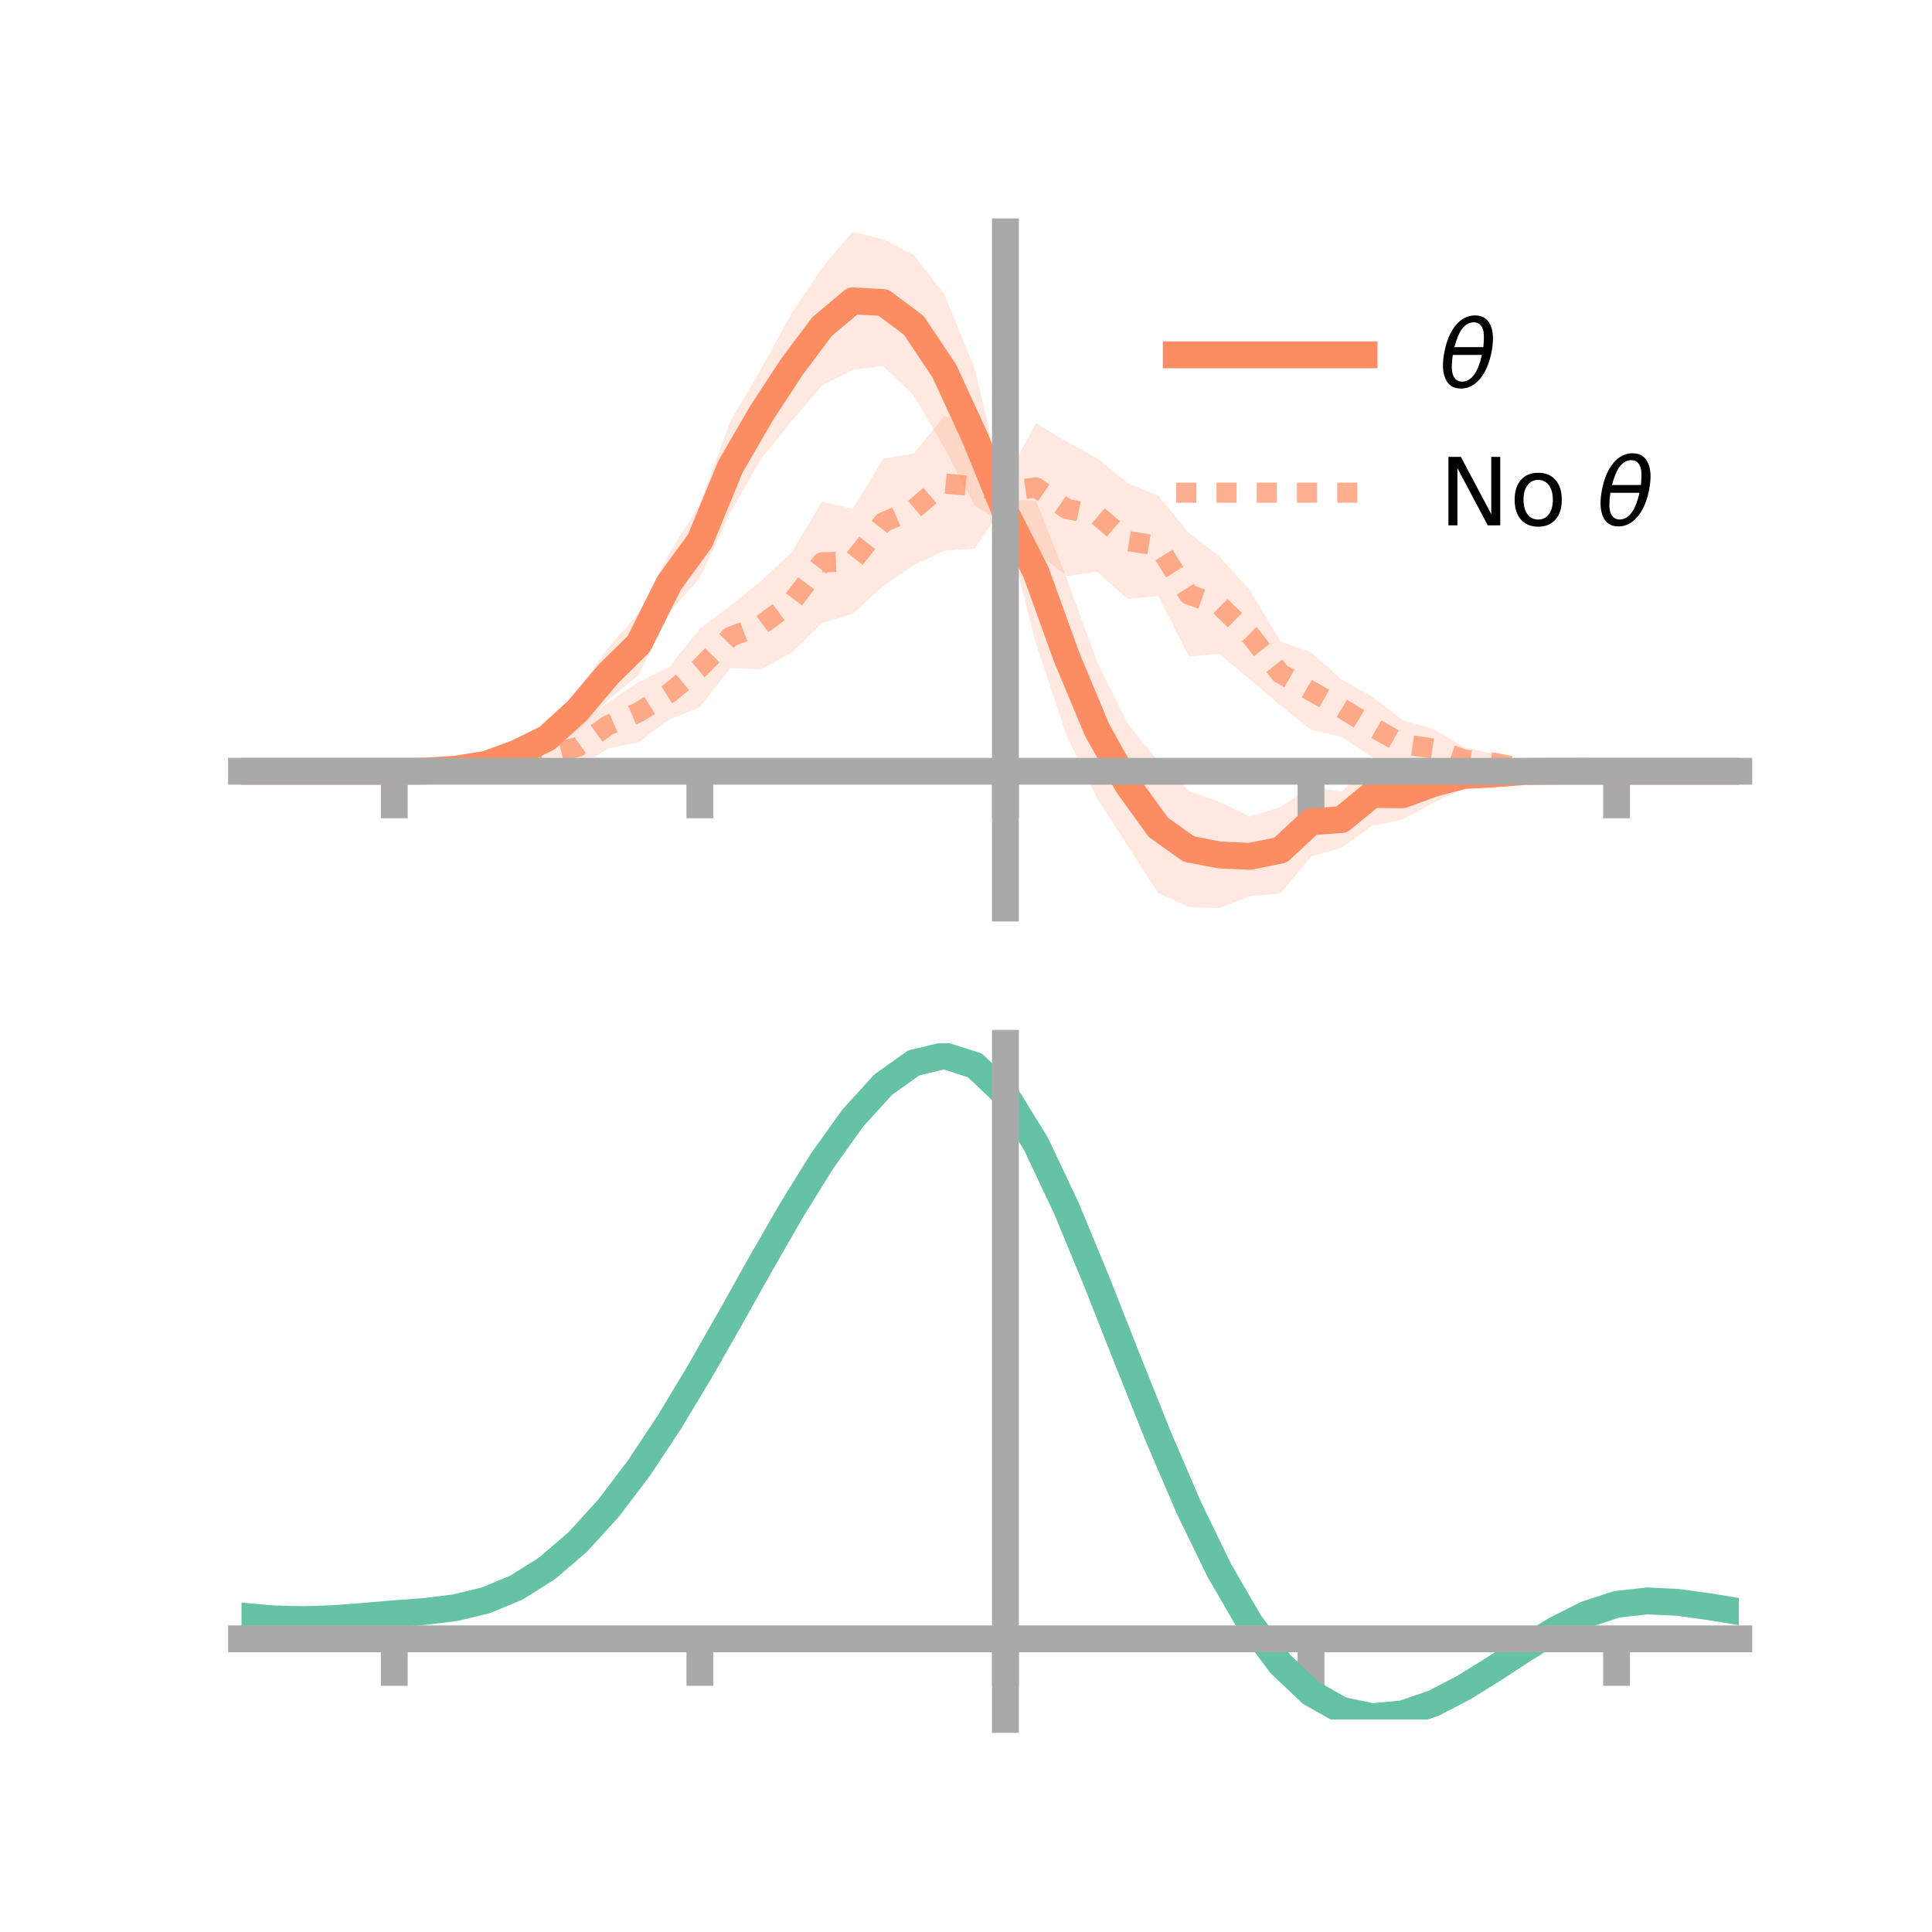 <?xml version="1.0" encoding="utf-8" standalone="no"?>
<!DOCTYPE svg PUBLIC "-//W3C//DTD SVG 1.1//EN"
  "http://www.w3.org/Graphics/SVG/1.1/DTD/svg11.dtd">
<!-- Created with matplotlib (https://matplotlib.org/) -->
<svg height="144pt" version="1.1" viewBox="0 0 144 144" width="144pt" xmlns="http://www.w3.org/2000/svg" xmlns:xlink="http://www.w3.org/1999/xlink">
 <defs>
  <style type="text/css">*{stroke-linecap:butt;stroke-linejoin:round;}</style>
 </defs>
 <g id="figure_1">
  <g id="patch_1">
   <path d="M 0 144 
L 144 144 
L 144 0 
L 0 0 
z
" style="fill:none;"/>
  </g>
  <g id="axes_1">
   <g id="patch_2">
    <path d="M 18 67.68 
L 129.6 67.68 
L 129.6 17.28 
L 18 17.28 
z
" style="fill:none;"/>
   </g>
   <g id="PolyCollection_1">
    <path clip-path="url(#p36335013d7)" d="M 18 57.488 
L 18 57.488 
L 20.278 57.488 
L 22.555 57.488 
L 24.833 57.488 
L 27.11 57.488 
L 29.388 57.488 
L 31.665 57.376 
L 33.943 57.082 
L 36.22 56.458 
L 38.498 55.488 
L 40.776 53.997 
L 43.053 51.431 
L 45.331 48.291 
L 47.608 45.684 
L 49.886 41.243 
L 52.163 37.554 
L 54.441 31.391 
L 56.718 27.517 
L 58.996 23.35 
L 61.273 19.959 
L 63.551 17.28 
L 65.829 17.83 
L 68.106 19.004 
L 70.384 21.935 
L 72.661 27.494 
L 74.939 37.284 
L 77.216 37.317 
L 79.494 43.094 
L 81.771 49.332 
L 84.049 53.944 
L 86.327 56.753 
L 88.604 58.962 
L 90.882 59.765 
L 93.159 60.863 
L 95.437 60.146 
L 97.714 58.655 
L 99.992 59.002 
L 102.269 56.894 
L 104.547 57.394 
L 106.824 56.95 
L 109.102 56.82 
L 111.38 57.071 
L 113.657 57.006 
L 115.935 57.249 
L 118.212 57.385 
L 120.49 57.488 
L 122.767 57.488 
L 125.045 57.488 
L 127.322 57.488 
L 129.6 57.488 
L 129.6 57.488 
L 129.6 57.488 
L 127.322 57.488 
L 125.045 57.488 
L 122.767 57.488 
L 120.49 57.488 
L 118.212 57.571 
L 115.935 57.725 
L 113.657 58.003 
L 111.38 58.296 
L 109.102 58.791 
L 106.824 59.84 
L 104.547 61.08 
L 102.269 61.546 
L 99.992 63.176 
L 97.714 63.843 
L 95.437 66.588 
L 93.159 66.794 
L 90.882 67.68 
L 88.604 67.602 
L 86.327 66.563 
L 84.049 63.05 
L 81.771 59.49 
L 79.494 54.83 
L 77.216 47.979 
L 74.939 39.065 
L 72.661 37.701 
L 70.384 33.376 
L 68.106 29.489 
L 65.829 27.264 
L 63.551 27.572 
L 61.273 28.715 
L 58.996 31.402 
L 56.718 34.206 
L 54.441 38.193 
L 52.163 43.086 
L 49.886 45.639 
L 47.608 50.303 
L 45.331 52.195 
L 43.053 54.445 
L 40.776 56.034 
L 38.498 56.794 
L 36.22 57.482 
L 33.943 57.576 
L 31.665 57.573 
L 29.388 57.488 
L 27.11 57.488 
L 24.833 57.488 
L 22.555 57.488 
L 20.278 57.488 
L 18 57.488 
z
" style="fill:#fc8d62;fill-opacity:0.2;"/>
   </g>
   <g id="PolyCollection_2">
    <path clip-path="url(#p36335013d7)" d="M 18 57.488 
L 18 57.488 
L 20.278 57.488 
L 22.555 57.488 
L 24.833 57.488 
L 27.11 57.488 
L 29.388 57.488 
L 31.665 57.325 
L 33.943 57.037 
L 36.22 56.56 
L 38.498 56.354 
L 40.776 55.302 
L 43.053 54.151 
L 45.331 52.33 
L 47.608 50.842 
L 49.886 49.718 
L 52.163 46.853 
L 54.441 45.146 
L 56.718 43.308 
L 58.996 41.182 
L 61.273 37.393 
L 63.551 37.934 
L 65.829 34.205 
L 68.106 33.79 
L 70.384 31.021 
L 72.661 31.653 
L 74.939 35.758 
L 77.216 31.542 
L 79.494 32.927 
L 81.771 34.151 
L 84.049 36.004 
L 86.327 36.95 
L 88.604 39.703 
L 90.882 41.47 
L 93.159 44 
L 95.437 47.807 
L 97.714 48.609 
L 99.992 50.66 
L 102.269 51.911 
L 104.547 53.689 
L 106.824 54.325 
L 109.102 55.689 
L 111.38 56.209 
L 113.657 56.689 
L 115.935 57.158 
L 118.212 57.387 
L 120.49 57.488 
L 122.767 57.488 
L 125.045 57.488 
L 127.322 57.488 
L 129.6 57.488 
L 129.6 57.488 
L 129.6 57.488 
L 127.322 57.488 
L 125.045 57.488 
L 122.767 57.488 
L 120.49 57.488 
L 118.212 57.635 
L 115.935 57.782 
L 113.657 57.917 
L 111.38 57.49 
L 109.102 57.529 
L 106.824 57.257 
L 104.547 57.227 
L 102.269 56.435 
L 99.992 54.912 
L 97.714 54.398 
L 95.437 52.58 
L 93.159 50.633 
L 90.882 48.734 
L 88.604 48.923 
L 86.327 44.427 
L 84.049 44.641 
L 81.771 42.625 
L 79.494 42.924 
L 77.216 41.116 
L 74.939 37.529 
L 72.661 40.867 
L 70.384 41.047 
L 68.106 42.123 
L 65.829 43.665 
L 63.551 45.757 
L 61.273 46.433 
L 58.996 48.65 
L 56.718 49.885 
L 54.441 49.787 
L 52.163 52.714 
L 49.886 53.619 
L 47.608 55.329 
L 45.331 55.788 
L 43.053 57.19 
L 40.776 57.201 
L 38.498 57.725 
L 36.22 57.812 
L 33.943 57.684 
L 31.665 57.571 
L 29.388 57.488 
L 27.11 57.488 
L 24.833 57.488 
L 22.555 57.488 
L 20.278 57.488 
L 18 57.488 
z
" style="fill:#fc8d62;fill-opacity:0.2;"/>
   </g>
   <g id="matplotlib.axis_1">
    <g id="xtick_1">
     <g id="line2d_1">
      <defs>
       <path d="M 0 0 
L 0 3.5 
" id="md09fdffb10" style="stroke:#a9a9a9;stroke-width:2;"/>
      </defs>
      <g>
       <use style="fill:#a9a9a9;stroke:#a9a9a9;stroke-width:2;" x="29.388" xlink:href="#md09fdffb10" y="57.488"/>
      </g>
     </g>
    </g>
    <g id="xtick_2">
     <g id="line2d_2">
      <g>
       <use style="fill:#a9a9a9;stroke:#a9a9a9;stroke-width:2;" x="52.163" xlink:href="#md09fdffb10" y="57.488"/>
      </g>
     </g>
    </g>
    <g id="xtick_3">
     <g id="line2d_3">
      <g>
       <use style="fill:#a9a9a9;stroke:#a9a9a9;stroke-width:2;" x="74.939" xlink:href="#md09fdffb10" y="57.488"/>
      </g>
     </g>
    </g>
    <g id="xtick_4">
     <g id="line2d_4">
      <g>
       <use style="fill:#a9a9a9;stroke:#a9a9a9;stroke-width:2;" x="97.714" xlink:href="#md09fdffb10" y="57.488"/>
      </g>
     </g>
    </g>
    <g id="xtick_5">
     <g id="line2d_5">
      <g>
       <use style="fill:#a9a9a9;stroke:#a9a9a9;stroke-width:2;" x="120.49" xlink:href="#md09fdffb10" y="57.488"/>
      </g>
     </g>
    </g>
   </g>
   <g id="matplotlib.axis_2"/>
   <g id="line2d_6">
    <path clip-path="url(#p36335013d7)" d="M 18 57.488 
L 20.278 57.488 
L 22.555 57.488 
L 24.833 57.488 
L 27.11 57.488 
L 29.388 57.488 
L 31.665 57.475 
L 33.943 57.329 
L 36.22 56.97 
L 38.498 56.141 
L 40.776 55.015 
L 43.053 52.938 
L 45.331 50.243 
L 47.608 47.994 
L 49.886 43.441 
L 52.163 40.32 
L 54.441 34.792 
L 56.718 30.861 
L 58.996 27.376 
L 61.273 24.337 
L 63.551 22.426 
L 65.829 22.547 
L 68.106 24.246 
L 70.384 27.655 
L 72.661 32.598 
L 74.939 38.175 
L 77.216 42.648 
L 79.494 48.962 
L 81.771 54.411 
L 84.049 58.497 
L 86.327 61.658 
L 88.604 63.282 
L 90.882 63.722 
L 93.159 63.828 
L 95.437 63.367 
L 97.714 61.249 
L 99.992 61.089 
L 102.269 59.22 
L 104.547 59.237 
L 106.824 58.395 
L 109.102 57.806 
L 111.38 57.683 
L 113.657 57.505 
L 115.935 57.487 
L 118.212 57.478 
L 120.49 57.488 
L 122.767 57.488 
L 125.045 57.488 
L 127.322 57.488 
L 129.6 57.488 
" style="fill:none;stroke:#fc8d62;stroke-linecap:square;stroke-width:2;"/>
   </g>
   <g id="line2d_7">
    <path clip-path="url(#p36335013d7)" d="M 18 57.488 
L 20.278 57.488 
L 22.555 57.488 
L 24.833 57.488 
L 27.11 57.488 
L 29.388 57.488 
L 31.665 57.448 
L 33.943 57.36 
L 36.22 57.186 
L 38.498 57.04 
L 40.776 56.252 
L 43.053 55.671 
L 45.331 54.059 
L 47.608 53.085 
L 49.886 51.668 
L 52.163 49.783 
L 54.441 47.466 
L 56.718 46.597 
L 58.996 44.916 
L 61.273 41.913 
L 63.551 41.846 
L 65.829 38.935 
L 68.106 37.956 
L 70.384 36.034 
L 72.661 36.26 
L 74.939 36.643 
L 77.216 36.329 
L 79.494 37.925 
L 81.771 38.388 
L 84.049 40.322 
L 86.327 40.689 
L 88.604 44.313 
L 90.882 45.102 
L 93.159 47.316 
L 95.437 50.194 
L 97.714 51.503 
L 99.992 52.786 
L 102.269 54.173 
L 104.547 55.458 
L 106.824 55.791 
L 109.102 56.609 
L 111.38 56.849 
L 113.657 57.303 
L 115.935 57.47 
L 118.212 57.511 
L 120.49 57.488 
L 122.767 57.488 
L 125.045 57.488 
L 127.322 57.488 
L 129.6 57.488 
" style="fill:none;stroke:#fc8d62;stroke-dasharray:1.5,1.5;stroke-dashoffset:0;stroke-opacity:0.7;stroke-width:1.5;"/>
   </g>
   <g id="patch_3">
    <path d="M 74.939 67.68 
L 74.939 17.28 
" style="fill:none;stroke:#a9a9a9;stroke-linecap:square;stroke-linejoin:miter;stroke-width:2;"/>
   </g>
   <g id="patch_4">
    <path d="M 129.6 67.68 
L 129.6 17.28 
" style="fill:none;"/>
   </g>
   <g id="patch_5">
    <path d="M 18 57.488 
L 129.6 57.488 
" style="fill:none;stroke:#a9a9a9;stroke-linecap:square;stroke-linejoin:miter;stroke-width:2;"/>
   </g>
   <g id="patch_6">
    <path d="M 18 17.28 
L 129.6 17.28 
" style="fill:none;"/>
   </g>
   <g id="legend_1">
    <g id="line2d_8">
     <path d="M 87.67 26.449 
L 101.67 26.449 
" style="fill:none;stroke:#fc8d62;stroke-linecap:square;stroke-width:2;"/>
    </g>
    <g id="line2d_9"/>
    <g id="text_1">
     <!-- $\theta$ -->
     <g transform="translate(107.27 28.899)scale(0.07 -0.07)">
      <defs>
       <path d="M 45.516 34.672 
L 14.453 34.672 
Q 12.359 20.062 14.5 13.875 
Q 17.188 6.25 24.469 6.25 
Q 31.781 6.25 37.359 13.922 
Q 42.234 20.656 45.516 34.672 
z
M 47.016 42.969 
Q 48.344 56.844 46.625 61.719 
Q 43.953 69.438 36.766 69.438 
Q 29.297 69.438 23.828 61.812 
Q 19.531 55.672 16.156 42.969 
z
M 38.188 76.766 
Q 49.906 76.766 54.594 66.406 
Q 59.281 56.109 55.719 37.844 
Q 52.203 19.625 43.453 9.281 
Q 34.766 -1.125 23.047 -1.125 
Q 11.281 -1.125 6.641 9.281 
Q 2 19.625 5.516 37.844 
Q 9.078 56.109 17.719 66.406 
Q 26.422 76.766 38.188 76.766 
z
" id="DejaVuSans-Oblique-952"/>
      </defs>
      <use transform="translate(0 0.234)" xlink:href="#DejaVuSans-Oblique-952"/>
     </g>
    </g>
    <g id="line2d_10">
     <path d="M 87.67 36.724 
L 101.67 36.724 
" style="fill:none;stroke:#fc8d62;stroke-dasharray:1.5,1.5;stroke-dashoffset:0;stroke-opacity:0.7;stroke-width:1.5;"/>
    </g>
    <g id="line2d_11"/>
    <g id="text_2">
     <!-- No $\theta$ -->
     <g transform="translate(107.27 39.174)scale(0.07 -0.07)">
      <defs>
       <path d="M 9.812 72.906 
L 23.094 72.906 
L 55.422 11.922 
L 55.422 72.906 
L 64.984 72.906 
L 64.984 0 
L 51.703 0 
L 19.391 60.984 
L 19.391 0 
L 9.812 0 
z
" id="DejaVuSans-78"/>
       <path d="M 30.609 48.391 
Q 23.391 48.391 19.188 42.75 
Q 14.984 37.109 14.984 27.297 
Q 14.984 17.484 19.156 11.844 
Q 23.344 6.203 30.609 6.203 
Q 37.797 6.203 41.984 11.859 
Q 46.188 17.531 46.188 27.297 
Q 46.188 37.016 41.984 42.703 
Q 37.797 48.391 30.609 48.391 
z
M 30.609 56 
Q 42.328 56 49.016 48.375 
Q 55.719 40.766 55.719 27.297 
Q 55.719 13.875 49.016 6.219 
Q 42.328 -1.422 30.609 -1.422 
Q 18.844 -1.422 12.172 6.219 
Q 5.516 13.875 5.516 27.297 
Q 5.516 40.766 12.172 48.375 
Q 18.844 56 30.609 56 
z
" id="DejaVuSans-111"/>
       <path id="DejaVuSans-32"/>
      </defs>
      <use transform="translate(0 0.234)" xlink:href="#DejaVuSans-78"/>
      <use transform="translate(74.805 0.234)" xlink:href="#DejaVuSans-111"/>
      <use transform="translate(135.986 0.234)" xlink:href="#DejaVuSans-32"/>
      <use transform="translate(167.773 0.234)" xlink:href="#DejaVuSans-Oblique-952"/>
     </g>
    </g>
   </g>
  </g>
  <g id="axes_2">
   <g id="patch_7">
    <path d="M 18 128.16 
L 129.6 128.16 
L 129.6 77.76 
L 18 77.76 
z
" style="fill:none;"/>
   </g>
   <g id="PolyCollection_3">
    <path clip-path="url(#pe05eb52e14)" d="M 18 120.483 
L 18 120.405 
L 20.278 120.625 
L 22.555 120.69 
L 24.833 120.608 
L 27.11 120.426 
L 29.388 120.223 
L 31.665 120.05 
L 33.943 119.765 
L 36.22 119.206 
L 38.498 118.247 
L 40.776 116.794 
L 43.053 114.799 
L 45.331 112.252 
L 47.608 109.185 
L 49.886 105.667 
L 52.163 101.8 
L 54.441 97.711 
L 56.718 93.557 
L 58.996 89.511 
L 61.273 85.764 
L 63.551 82.513 
L 65.829 79.961 
L 68.106 78.311 
L 70.384 77.76 
L 72.661 78.497 
L 74.939 80.692 
L 77.216 84.434 
L 79.494 89.322 
L 81.771 94.906 
L 84.049 100.769 
L 86.327 106.545 
L 88.604 111.934 
L 90.882 116.7 
L 93.159 120.681 
L 95.437 123.779 
L 97.714 125.962 
L 99.992 127.258 
L 102.269 127.745 
L 104.547 127.538 
L 106.824 126.776 
L 109.102 125.616 
L 111.38 124.221 
L 113.657 122.755 
L 115.935 121.378 
L 118.212 120.243 
L 120.49 119.5 
L 122.767 119.245 
L 125.045 119.36 
L 127.322 119.68 
L 129.6 120.065 
L 129.6 120.168 
L 129.6 120.168 
L 127.322 119.807 
L 125.045 119.505 
L 122.767 119.401 
L 120.49 119.661 
L 118.212 120.414 
L 115.935 121.578 
L 113.657 123 
L 111.38 124.517 
L 109.102 125.958 
L 106.824 127.155 
L 104.547 127.94 
L 102.269 128.16 
L 99.992 127.684 
L 97.714 126.411 
L 95.437 124.279 
L 93.159 121.269 
L 90.882 117.41 
L 88.604 112.792 
L 86.327 107.569 
L 84.049 101.964 
L 81.771 96.269 
L 79.494 90.839 
L 77.216 86.084 
L 74.939 82.443 
L 72.661 80.312 
L 70.384 79.599 
L 68.106 80.132 
L 65.829 81.725 
L 63.551 84.182 
L 61.273 87.307 
L 58.996 90.902 
L 56.718 94.776 
L 54.441 98.749 
L 52.163 102.654 
L 49.886 106.346 
L 47.608 109.704 
L 45.331 112.635 
L 43.053 115.075 
L 40.776 116.998 
L 38.498 118.408 
L 36.22 119.347 
L 33.943 119.894 
L 31.665 120.169 
L 29.388 120.331 
L 27.11 120.518 
L 24.833 120.681 
L 22.555 120.75 
L 20.278 120.686 
L 18 120.483 
z
" style="fill:#66c2a5;fill-opacity:0.2;"/>
   </g>
   <g id="matplotlib.axis_3">
    <g id="xtick_6">
     <g id="line2d_12">
      <g>
       <use style="fill:#a9a9a9;stroke:#a9a9a9;stroke-width:2;" x="29.388" xlink:href="#md09fdffb10" y="122.148"/>
      </g>
     </g>
    </g>
    <g id="xtick_7">
     <g id="line2d_13">
      <g>
       <use style="fill:#a9a9a9;stroke:#a9a9a9;stroke-width:2;" x="52.163" xlink:href="#md09fdffb10" y="122.148"/>
      </g>
     </g>
    </g>
    <g id="xtick_8">
     <g id="line2d_14">
      <g>
       <use style="fill:#a9a9a9;stroke:#a9a9a9;stroke-width:2;" x="74.939" xlink:href="#md09fdffb10" y="122.148"/>
      </g>
     </g>
    </g>
    <g id="xtick_9">
     <g id="line2d_15">
      <g>
       <use style="fill:#a9a9a9;stroke:#a9a9a9;stroke-width:2;" x="97.714" xlink:href="#md09fdffb10" y="122.148"/>
      </g>
     </g>
    </g>
    <g id="xtick_10">
     <g id="line2d_16">
      <g>
       <use style="fill:#a9a9a9;stroke:#a9a9a9;stroke-width:2;" x="120.49" xlink:href="#md09fdffb10" y="122.148"/>
      </g>
     </g>
    </g>
   </g>
   <g id="matplotlib.axis_4"/>
   <g id="line2d_17">
    <path clip-path="url(#pe05eb52e14)" d="M 18 120.444 
L 20.278 120.656 
L 22.555 120.72 
L 24.833 120.645 
L 27.11 120.472 
L 29.388 120.277 
L 31.665 120.109 
L 33.943 119.829 
L 36.22 119.277 
L 38.498 118.327 
L 40.776 116.896 
L 43.053 114.937 
L 45.331 112.443 
L 47.608 109.445 
L 49.886 106.007 
L 52.163 102.227 
L 54.441 98.23 
L 56.718 94.167 
L 58.996 90.207 
L 61.273 86.535 
L 63.551 83.347 
L 65.829 80.843 
L 68.106 79.222 
L 70.384 78.679 
L 72.661 79.405 
L 74.939 81.568 
L 77.216 85.259 
L 79.494 90.08 
L 81.771 95.588 
L 84.049 101.367 
L 86.327 107.057 
L 88.604 112.363 
L 90.882 117.055 
L 93.159 120.975 
L 95.437 124.029 
L 97.714 126.187 
L 99.992 127.471 
L 102.269 127.952 
L 104.547 127.739 
L 106.824 126.965 
L 109.102 125.787 
L 111.38 124.369 
L 113.657 122.878 
L 115.935 121.478 
L 118.212 120.329 
L 120.49 119.58 
L 122.767 119.323 
L 125.045 119.432 
L 127.322 119.744 
L 129.6 120.117 
" style="fill:none;stroke:#66c2a5;stroke-linecap:square;stroke-width:2;"/>
   </g>
   <g id="patch_8">
    <path d="M 74.939 128.16 
L 74.939 77.76 
" style="fill:none;stroke:#a9a9a9;stroke-linecap:square;stroke-linejoin:miter;stroke-width:2;"/>
   </g>
   <g id="patch_9">
    <path d="M 129.6 128.16 
L 129.6 77.76 
" style="fill:none;"/>
   </g>
   <g id="patch_10">
    <path d="M 18 122.148 
L 129.6 122.148 
" style="fill:none;stroke:#a9a9a9;stroke-linecap:square;stroke-linejoin:miter;stroke-width:2;"/>
   </g>
   <g id="patch_11">
    <path d="M 18 77.76 
L 129.6 77.76 
" style="fill:none;"/>
   </g>
  </g>
 </g>
 <defs>
  <clipPath id="p36335013d7">
   <rect height="50.4" width="111.6" x="18" y="17.28"/>
  </clipPath>
  <clipPath id="pe05eb52e14">
   <rect height="50.4" width="111.6" x="18" y="77.76"/>
  </clipPath>
 </defs>
</svg>
